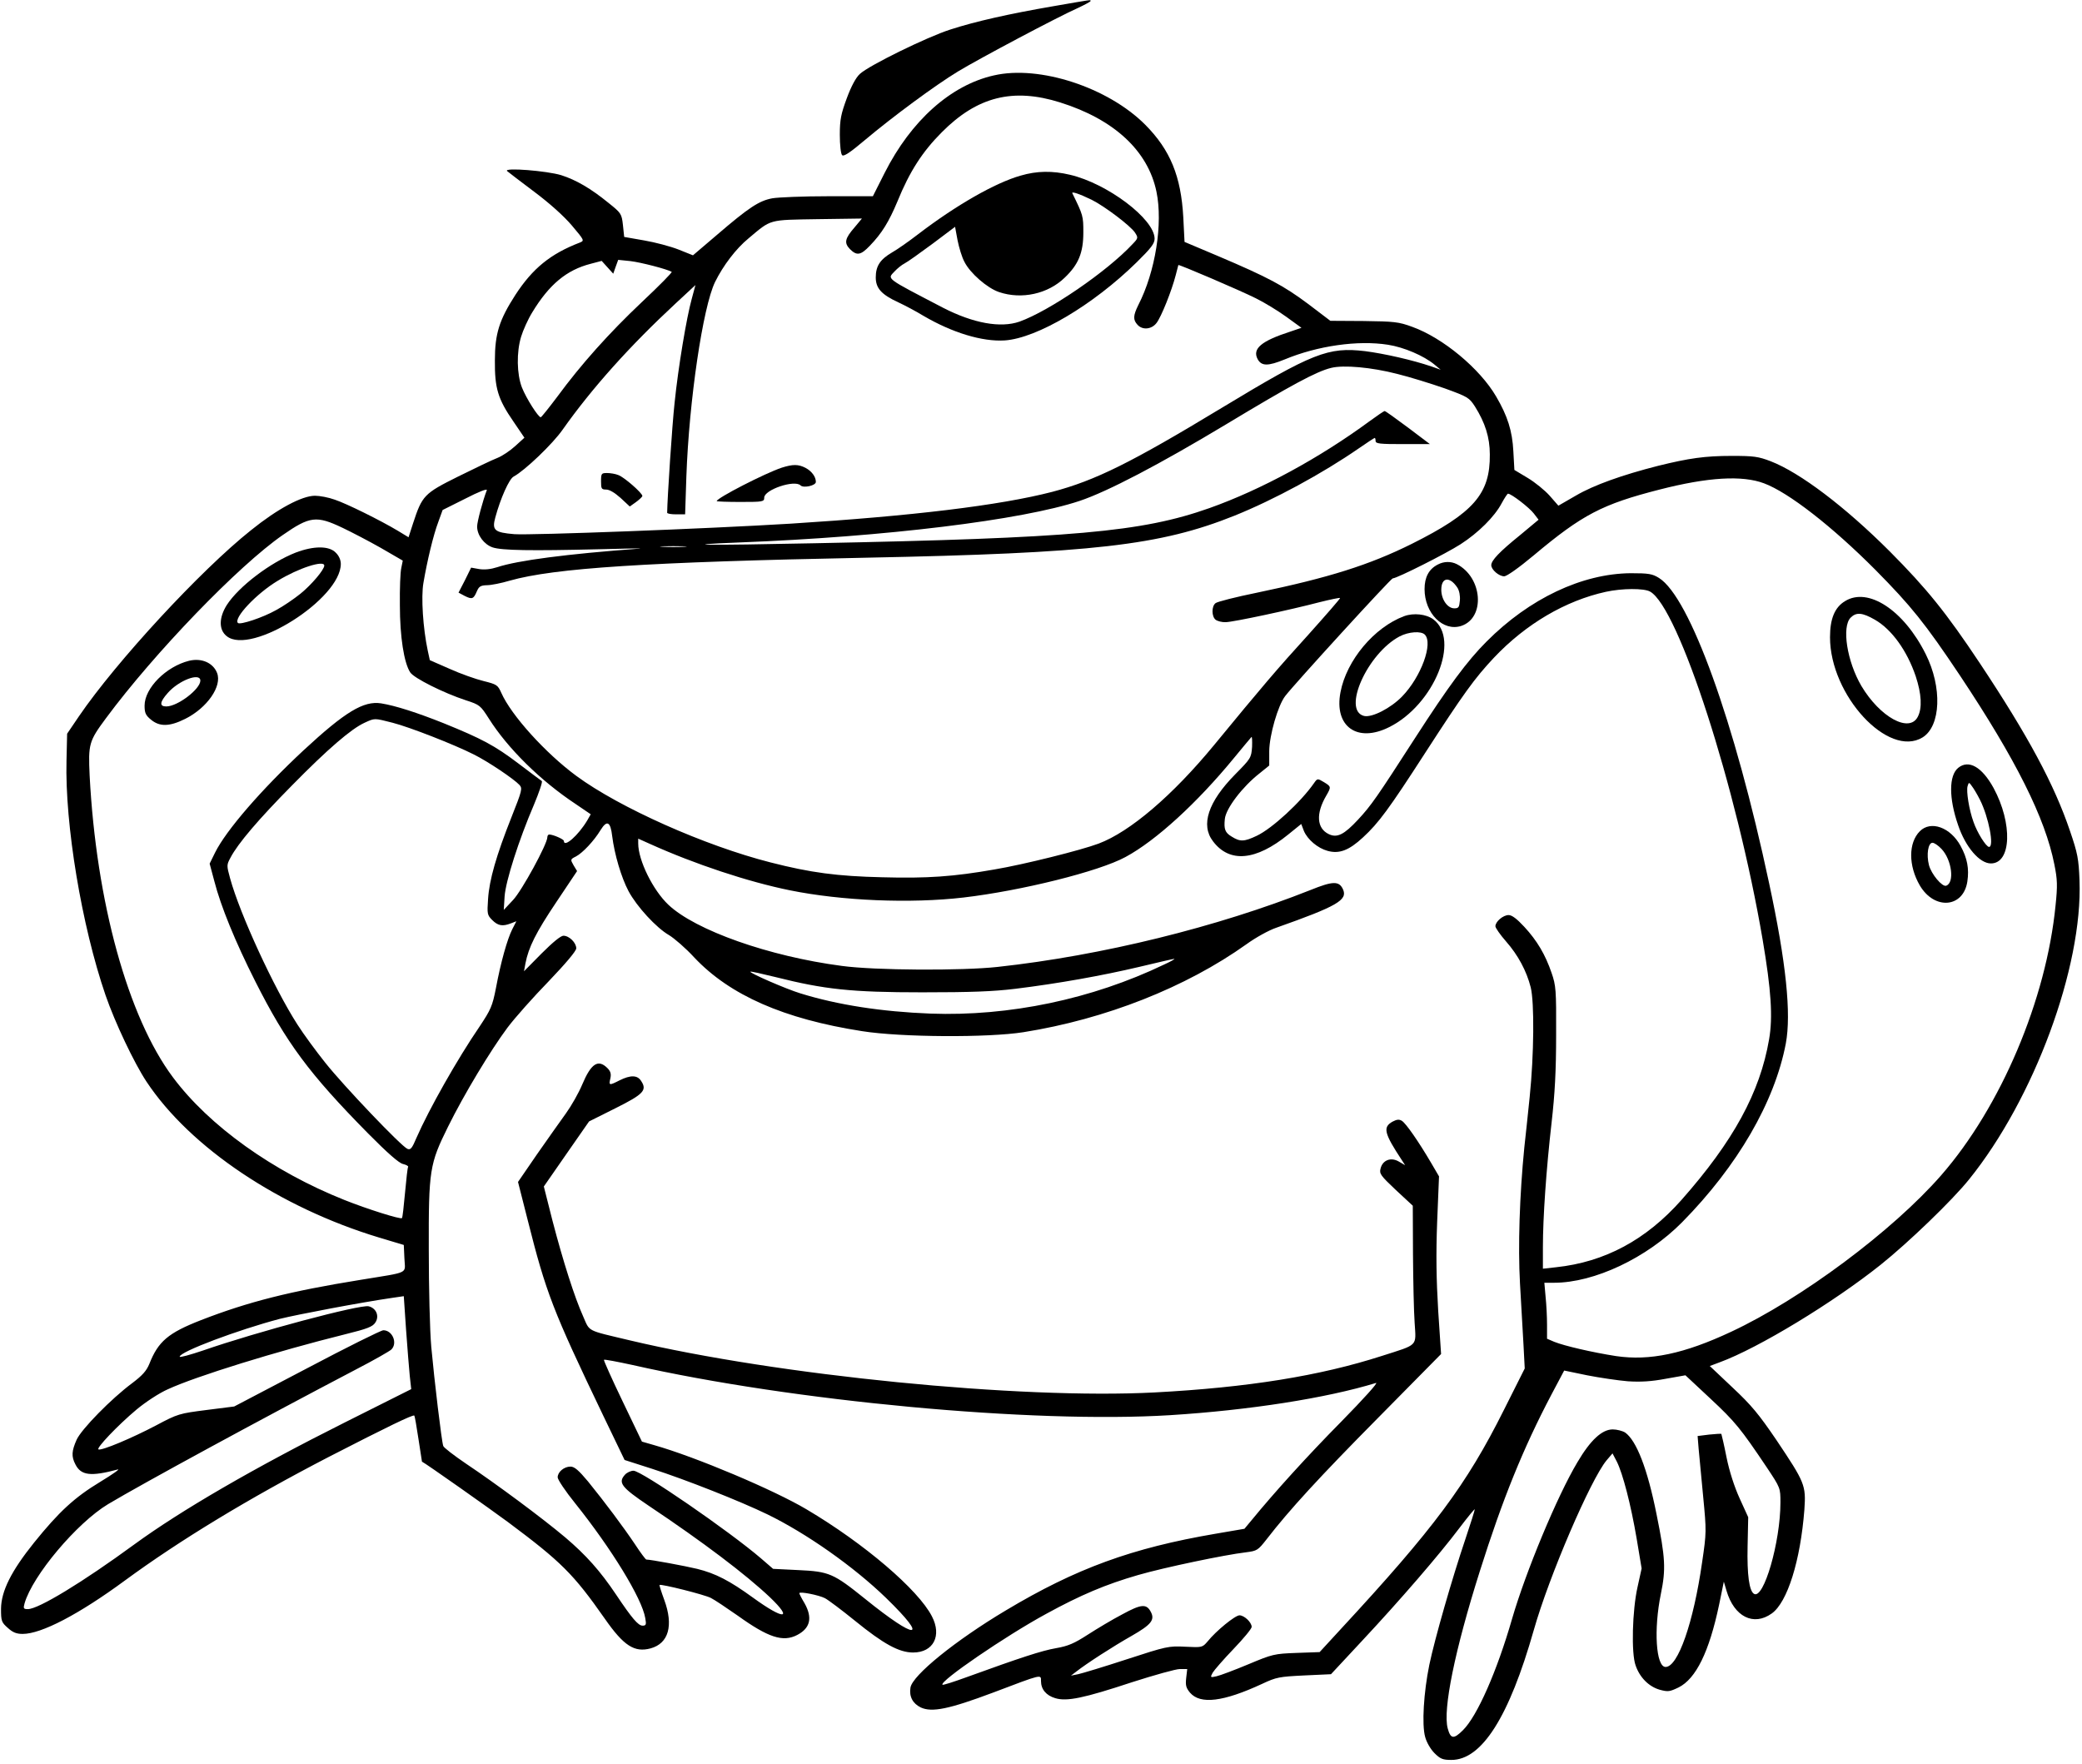 <?xml version="1.0" standalone="no"?>
<!DOCTYPE svg PUBLIC "-//W3C//DTD SVG 20010904//EN"
 "http://www.w3.org/TR/2001/REC-SVG-20010904/DTD/svg10.dtd">
<svg version="1.0" xmlns="http://www.w3.org/2000/svg"
 width="1008pt" height="854pt" viewBox="0 0 1008 854"
 preserveAspectRatio="xMidYMid meet">

<g transform="translate(0,854) scale(0.1,-0.1)"
fill="#000000" stroke="none">
<path d="M5100 8510 c-215 -37 -379 -74 -499 -113 -113 -36 -396 -175 -438
-215 -19 -17 -42 -60 -63 -117 -28 -76 -34 -103 -34 -177 0 -51 5 -93 11 -99
8 -8 38 12 108 71 138 116 344 268 453 334 104 63 483 264 580 307 34 16 62
31 62 34 0 7 11 8 -180 -25z"/>
<path d="M4812 8175 c-209 -47 -401 -219 -529 -472 l-57 -113 -217 0 c-119 0
-241 -5 -270 -10 -64 -12 -113 -44 -269 -178 l-115 -98 -70 28 c-38 15 -113
35 -166 44 l-97 17 -6 57 c-6 55 -9 59 -69 107 -87 71 -158 112 -230 135 -69
21 -279 38 -262 20 6 -5 64 -50 131 -100 75 -56 145 -119 183 -164 60 -71 61
-73 39 -82 -143 -55 -229 -125 -313 -254 -78 -121 -99 -188 -99 -317 -1 -134
14 -186 90 -296 l53 -78 -44 -40 c-25 -23 -64 -49 -87 -58 -24 -9 -109 -50
-190 -90 -165 -82 -174 -92 -218 -226 l-22 -68 -51 31 c-87 52 -249 132 -306
151 -30 11 -73 19 -96 19 -63 0 -181 -63 -310 -167 -244 -194 -653 -637 -833
-901 l-57 -84 -3 -130 c-8 -309 73 -798 189 -1136 46 -133 138 -327 198 -418
212 -320 646 -610 1126 -755 l120 -36 3 -65 c3 -77 31 -64 -213 -104 -341 -55
-543 -106 -772 -195 -159 -62 -207 -103 -250 -212 -14 -34 -34 -56 -83 -93
-101 -75 -246 -223 -269 -274 -24 -54 -26 -81 -6 -119 27 -54 74 -60 205 -25
14 4 -24 -23 -85 -60 -124 -75 -199 -144 -320 -294 -111 -138 -159 -235 -160
-320 0 -59 2 -66 33 -93 24 -22 42 -29 72 -29 90 0 271 94 494 258 267 196
600 398 988 599 284 146 408 206 414 200 2 -2 11 -52 20 -113 9 -60 17 -109
17 -110 16 -7 332 -230 417 -293 256 -191 316 -250 468 -467 92 -132 144 -165
222 -144 87 24 112 110 66 235 -14 38 -24 70 -23 72 7 6 219 -47 249 -63 18
-9 76 -48 129 -85 149 -107 220 -130 289 -94 63 33 75 83 35 154 -14 23 -25
45 -25 48 0 10 95 -9 124 -24 17 -9 82 -58 145 -109 139 -113 214 -154 282
-154 98 0 140 81 91 175 -66 129 -328 353 -607 518 -158 94 -537 254 -738 311
l-59 17 -94 196 c-52 108 -92 198 -90 200 2 3 64 -9 138 -25 777 -176 1939
-284 2603 -243 382 24 755 82 997 156 13 4 -60 -77 -167 -186 -169 -171 -326
-345 -435 -478 l-35 -42 -140 -24 c-404 -69 -674 -167 -1015 -371 -245 -146
-453 -315 -462 -374 -7 -43 11 -77 50 -96 54 -25 137 -8 350 72 240 91 232 89
232 56 0 -40 25 -70 69 -83 56 -17 138 0 371 77 109 35 213 64 232 64 l36 0
-5 -43 c-4 -36 -1 -48 19 -72 50 -57 160 -44 348 43 70 33 84 35 204 41 l130
6 149 160 c186 199 376 419 473 548 41 54 74 94 74 90 0 -5 -20 -69 -45 -143
-64 -189 -149 -485 -175 -610 -27 -132 -37 -289 -20 -349 7 -26 26 -59 45 -78
28 -28 40 -33 82 -33 147 0 279 207 399 629 74 261 275 728 352 821 l29 34 21
-40 c29 -58 68 -208 96 -373 l24 -144 -20 -91 c-25 -111 -31 -320 -9 -379 20
-58 64 -102 116 -117 41 -11 48 -10 92 11 84 42 148 172 196 400 l23 112 13
-44 c37 -126 131 -173 219 -110 76 54 139 256 158 503 8 118 3 130 -135 336
-85 125 -121 169 -213 255 l-110 104 48 18 c188 69 551 290 779 472 134 107
346 311 428 413 315 390 551 1028 535 1448 -4 104 -9 131 -46 239 -76 225
-203 461 -437 813 -163 245 -257 361 -435 540 -217 217 -435 382 -577 437 -60
23 -82 26 -188 26 -130 0 -207 -11 -357 -48 -173 -44 -311 -93 -398 -144 l-85
-49 -42 48 c-23 26 -71 65 -106 86 l-65 39 -5 90 c-5 99 -28 171 -83 265 -79
136 -259 285 -407 338 -65 24 -87 26 -234 28 l-162 1 -108 82 c-118 88 -192
128 -437 232 l-161 68 -6 119 c-11 199 -63 326 -184 448 -180 181 -513 290
-733 239z m321 -131 c261 -82 425 -234 466 -432 32 -154 -5 -388 -88 -549 -25
-51 -26 -71 -4 -95 24 -27 68 -23 92 8 23 29 74 157 93 231 7 26 13 49 13 50
2 4 295 -121 375 -161 41 -20 108 -61 148 -90 l73 -53 -53 -18 c-142 -46 -186
-83 -159 -134 19 -34 50 -34 131 -1 159 66 354 94 500 71 77 -12 173 -53 225
-96 l30 -25 -45 16 c-91 31 -228 62 -321 74 -179 21 -253 -8 -693 -274 -441
-267 -613 -352 -821 -407 -255 -66 -679 -117 -1265 -154 -408 -25 -1260 -57
-1340 -51 -96 8 -109 19 -92 81 25 92 67 187 89 198 54 29 189 158 237 227
142 201 326 406 547 611 l96 89 -18 -67 c-25 -90 -65 -328 -83 -503 -12 -109
-35 -460 -36 -532 0 -5 20 -8 43 -8 l44 0 6 183 c13 368 80 821 139 942 39 79
101 161 162 211 112 94 94 89 335 93 l214 3 -35 -42 c-48 -55 -52 -76 -23
-106 33 -33 52 -30 96 16 59 61 93 117 134 215 59 145 121 241 215 335 171
172 344 216 573 144z m-2152 -795 l12 33 59 -6 c51 -6 178 -39 200 -52 4 -2
-61 -68 -143 -145 -160 -151 -296 -303 -412 -461 -40 -53 -75 -97 -79 -98 -12
0 -70 91 -91 144 -25 64 -27 171 -4 246 9 30 33 84 54 118 82 135 166 205 283
235 l53 14 28 -31 28 -31 12 34z m3783 -519 c61 -15 164 -47 230 -70 113 -41
119 -45 147 -88 49 -78 72 -149 72 -232 2 -191 -78 -283 -378 -433 -205 -102
-402 -164 -748 -236 -103 -21 -194 -44 -202 -51 -20 -16 -19 -64 0 -80 9 -7
31 -13 50 -12 38 1 310 59 455 97 52 13 96 22 98 20 2 -2 -67 -81 -153 -177
-152 -167 -226 -254 -457 -535 -201 -244 -407 -420 -559 -477 -85 -32 -361
-101 -503 -125 -199 -35 -327 -44 -545 -38 -217 5 -346 22 -541 72 -318 81
-731 265 -940 419 -148 109 -315 293 -363 402 -17 38 -22 41 -86 57 -37 9
-111 35 -164 59 l-96 42 -10 46 c-23 108 -33 260 -21 328 18 106 48 232 72
295 l21 58 110 55 c64 33 107 50 104 41 -20 -52 -47 -153 -47 -176 0 -42 34
-87 75 -101 45 -15 186 -17 515 -9 135 4 223 5 195 3 -351 -26 -589 -57 -688
-90 -31 -10 -61 -13 -87 -9 l-39 7 -30 -61 -31 -60 30 -16 c36 -18 43 -15 59
23 10 23 18 28 49 29 20 0 70 10 110 22 216 61 663 90 1722 111 1101 22 1427
59 1788 204 191 77 425 204 600 325 41 28 75 51 78 51 2 0 4 -7 4 -15 0 -13
21 -15 132 -15 l131 0 -106 80 c-59 44 -109 80 -113 80 -4 0 -36 -22 -73 -49
-242 -178 -525 -332 -776 -421 -328 -116 -660 -145 -1914 -170 -524 -11 -684
-9 -359 4 702 27 1366 108 1645 201 135 45 387 177 708 370 317 191 439 257
510 274 60 15 195 3 319 -29z m1777 -530 c118 -44 329 -208 539 -419 172 -174
240 -258 409 -511 271 -407 413 -691 457 -914 15 -74 16 -103 6 -199 -45 -457
-265 -976 -554 -1307 -236 -270 -678 -599 -1016 -757 -228 -107 -395 -142
-558 -118 -115 18 -249 49 -299 69 l-35 15 0 68 c0 37 -3 98 -7 135 l-6 68 47
0 c195 0 449 120 620 293 269 273 448 582 502 865 27 144 2 391 -81 777 -167
784 -384 1384 -533 1477 -32 20 -50 23 -137 23 -235 -2 -490 -122 -698 -331
-94 -94 -184 -216 -346 -467 -185 -287 -212 -326 -276 -395 -67 -72 -101 -90
-142 -70 -58 28 -63 99 -12 186 25 43 24 44 -12 66 -30 18 -31 18 -47 -5 -64
-92 -203 -220 -277 -255 -61 -29 -81 -30 -122 -4 -32 19 -38 36 -33 85 5 51
85 156 168 221 l47 38 0 70 c1 78 42 220 77 266 46 60 512 570 521 570 20 0
258 120 328 165 87 56 165 134 199 198 14 26 28 47 31 47 16 0 104 -68 125
-96 l23 -30 -90 -75 c-99 -80 -139 -122 -139 -145 0 -22 37 -54 63 -54 13 1
69 40 142 101 236 198 332 248 610 319 234 60 400 70 506 30z m-6883 -215 c42
-20 125 -63 185 -97 l107 -62 -7 -35 c-5 -20 -8 -101 -7 -181 0 -153 20 -279
50 -325 18 -28 162 -100 269 -135 68 -22 71 -25 112 -89 91 -144 250 -301 421
-414 l72 -49 -17 -30 c-43 -72 -113 -134 -113 -99 0 8 -52 31 -71 31 -5 0 -9
-6 -9 -13 0 -33 -124 -260 -166 -304 l-45 -48 4 65 c5 74 69 274 142 444 25
60 43 112 38 115 -5 3 -55 41 -112 84 -116 88 -179 121 -361 195 -130 52 -236
86 -305 97 -85 13 -174 -41 -375 -227 -204 -190 -375 -387 -429 -496 l-26 -53
23 -86 c31 -120 100 -290 198 -484 150 -297 260 -446 546 -736 95 -96 150
-144 169 -148 16 -4 27 -10 25 -14 -3 -4 -9 -60 -15 -125 -6 -66 -12 -121 -15
-123 -7 -7 -169 44 -279 88 -346 138 -654 358 -830 594 -218 292 -371 848
-403 1460 -7 153 -4 166 79 278 234 316 642 739 856 887 131 91 163 95 289 35z
m1655 -92 c-29 -2 -77 -2 -105 0 -29 2 -6 3 52 3 58 0 81 -1 53 -3z m4676
-217 c138 -77 419 -946 545 -1686 41 -242 50 -374 31 -482 -44 -257 -173 -493
-424 -777 -171 -193 -371 -301 -608 -326 l-63 -7 0 105 c0 143 16 374 42 602
16 140 22 252 22 425 1 219 -1 239 -22 300 -30 88 -70 156 -132 223 -36 39
-60 57 -76 57 -27 0 -64 -32 -64 -54 0 -8 23 -41 51 -73 59 -67 100 -144 120
-223 18 -73 16 -326 -5 -530 -9 -85 -20 -195 -26 -245 -23 -232 -31 -478 -21
-658 6 -100 13 -234 17 -297 l6 -115 -101 -201 c-181 -362 -339 -574 -789
-1060 l-103 -112 -112 -4 c-108 -4 -116 -6 -233 -55 -67 -28 -136 -54 -154
-58 -31 -7 -31 -6 -19 17 7 12 52 64 101 115 48 50 88 98 88 107 0 22 -36 56
-59 56 -21 0 -113 -75 -154 -126 -26 -30 -26 -30 -109 -26 -80 4 -90 2 -283
-61 -110 -36 -216 -68 -235 -72 l-35 -7 25 19 c51 40 178 122 268 173 96 55
115 78 93 118 -21 39 -47 36 -137 -13 -48 -25 -123 -70 -168 -99 -65 -42 -95
-55 -153 -65 -69 -12 -170 -45 -432 -140 -63 -23 -116 -40 -118 -37 -16 16
305 236 502 343 166 91 289 143 445 188 128 37 420 98 522 110 54 7 58 9 101
64 109 141 253 298 538 586 l306 310 -14 210 c-9 151 -11 272 -5 430 l9 220
-38 65 c-61 104 -123 193 -142 204 -13 8 -24 7 -45 -4 -48 -27 -41 -56 46
-188 l15 -23 -31 18 c-38 22 -78 7 -88 -34 -7 -25 1 -35 74 -104 l82 -76 1
-234 c1 -129 4 -278 8 -333 7 -116 20 -103 -158 -160 -301 -97 -649 -153
-1101 -177 -652 -34 -1823 82 -2540 252 -214 51 -193 40 -227 117 -41 91 -96
263 -148 462 l-42 166 109 157 110 158 128 64 c136 68 154 87 124 132 -18 29
-52 29 -104 3 -51 -26 -53 -25 -45 9 5 22 1 35 -14 50 -45 45 -79 23 -122 -79
-17 -41 -53 -104 -79 -140 -26 -36 -89 -125 -140 -198 l-92 -134 47 -185 c89
-353 121 -436 365 -945 l104 -216 131 -42 c165 -53 430 -158 560 -221 189 -92
417 -252 575 -405 211 -205 149 -207 -102 -4 -153 123 -173 132 -323 139
l-122 6 -59 51 c-154 132 -578 424 -617 424 -13 0 -32 -9 -41 -19 -35 -39 -18
-61 114 -150 265 -177 472 -334 588 -444 114 -109 67 -110 -83 -1 -113 82
-181 117 -270 139 -58 14 -225 45 -246 45 -3 0 -28 33 -54 73 -57 85 -146 204
-228 305 -46 55 -66 72 -85 72 -31 0 -62 -26 -62 -52 0 -11 38 -68 85 -126
176 -220 323 -460 339 -555 6 -32 4 -37 -13 -37 -21 0 -51 35 -128 150 -77
115 -146 192 -246 277 -114 96 -337 261 -479 356 -59 40 -110 79 -112 87 -8
23 -43 316 -58 480 -7 81 -12 287 -12 470 -1 387 4 415 93 595 77 156 206 370
288 480 36 48 126 149 200 225 83 87 133 146 133 159 0 27 -34 61 -62 61 -13
0 -51 -31 -106 -86 l-85 -86 7 38 c15 78 51 150 149 296 l101 151 -17 28 c-16
28 -16 29 12 43 32 17 87 75 119 128 31 50 48 40 56 -30 11 -88 44 -200 79
-266 40 -75 135 -178 196 -213 25 -15 81 -63 123 -109 172 -182 433 -297 812
-356 190 -30 611 -32 781 -5 397 63 787 217 1080 426 44 32 109 68 145 80 294
104 346 134 322 186 -19 41 -49 40 -158 -4 -451 -179 -1009 -317 -1514 -372
-172 -19 -595 -17 -755 5 -351 46 -708 172 -839 296 -75 71 -146 215 -146 297
l0 23 58 -26 c215 -97 474 -183 676 -224 251 -51 583 -65 841 -35 281 33 655
126 784 196 147 79 347 262 525 479 43 52 81 98 85 102 3 4 4 -18 3 -48 -4
-53 -6 -56 -82 -133 -131 -133 -168 -245 -107 -324 80 -106 208 -94 364 33
l63 51 13 -34 c18 -42 67 -83 114 -96 57 -16 104 2 172 65 76 70 126 138 301
409 185 286 239 361 333 461 154 163 346 276 542 319 78 17 184 18 214 1z
m-6088 -635 c82 -21 297 -105 392 -153 69 -34 195 -119 222 -148 15 -17 13
-26 -39 -157 -73 -184 -107 -302 -113 -395 -5 -72 -4 -78 20 -102 28 -28 50
-32 91 -16 l26 10 -20 -39 c-24 -48 -55 -157 -79 -285 -17 -87 -25 -104 -78
-184 -109 -159 -247 -404 -306 -539 -22 -52 -29 -61 -44 -55 -29 11 -310 306
-398 417 -44 55 -105 138 -135 185 -113 176 -278 533 -326 708 -17 62 -17 65
2 100 36 69 137 187 298 350 173 176 287 274 351 303 50 23 46 23 136 0z
m3734 -1171 c-348 -167 -749 -251 -1130 -237 -235 9 -450 42 -630 98 -69 21
-248 99 -242 105 2 2 56 -10 121 -26 238 -60 368 -74 711 -74 236 0 343 4 450
17 211 26 422 64 600 106 88 21 165 39 170 39 6 0 -17 -13 -50 -28z m-3651
-1992 l7 -63 -323 -162 c-437 -219 -792 -425 -1018 -590 -250 -183 -464 -313
-515 -313 -21 0 -23 3 -16 28 39 135 253 389 404 480 171 102 738 410 1200
652 87 45 164 89 172 97 31 31 5 93 -39 93 -11 0 -178 -83 -371 -185 l-351
-184 -134 -17 c-132 -17 -138 -18 -245 -75 -118 -62 -261 -122 -278 -116 -14
4 92 116 184 193 43 36 110 80 151 98 136 63 527 184 861 267 105 26 131 36
144 56 21 31 5 70 -32 79 -41 10 -543 -124 -802 -214 -62 -21 -113 -35 -113
-30 0 24 283 130 484 183 84 21 394 80 546 102 l55 8 11 -162 c6 -89 15 -190
18 -225z m5897 -25 c62 -4 114 -1 183 12 l96 17 121 -113 c120 -112 146 -144
273 -333 66 -99 66 -100 66 -170 0 -191 -81 -471 -128 -442 -23 14 -34 91 -31
230 l3 141 -41 90 c-26 57 -50 131 -64 200 -12 61 -24 111 -25 113 -1 2 -28 0
-59 -3 l-56 -7 5 -62 c3 -33 13 -138 22 -232 16 -166 16 -174 -5 -316 -42
-294 -117 -508 -177 -508 -47 0 -58 183 -23 353 25 121 22 175 -21 387 -44
220 -97 356 -152 395 -13 8 -40 15 -60 15 -52 0 -108 -52 -171 -159 -98 -164
-250 -530 -316 -757 -73 -254 -169 -472 -238 -540 -45 -45 -60 -43 -74 9 -24
90 34 377 156 762 110 348 209 593 347 855 l61 115 111 -23 c61 -12 150 -25
197 -29z"/>
<path d="M4942 7690 c-124 -35 -314 -144 -497 -284 -44 -34 -101 -74 -126 -88
-58 -34 -79 -66 -79 -121 0 -52 27 -83 110 -121 30 -14 85 -43 121 -65 140
-82 285 -126 394 -119 156 11 427 171 638 378 71 70 87 91 87 115 -1 95 -229
267 -410 309 -84 20 -160 19 -238 -4z m343 -117 c64 -32 188 -126 210 -159 16
-25 16 -27 -12 -56 -124 -133 -402 -323 -547 -375 -92 -32 -224 -8 -370 67
-282 147 -271 138 -235 176 13 14 35 32 49 39 14 7 74 50 135 95 l109 82 12
-65 c7 -35 21 -82 33 -104 27 -55 111 -128 168 -147 109 -37 237 -9 318 70 67
64 90 121 90 219 0 79 -1 83 -53 189 -6 11 33 -2 93 -31z"/>
<path d="M3785 6276 c-81 -27 -315 -147 -315 -162 0 -2 52 -4 115 -4 109 0
115 1 115 21 0 38 147 88 176 59 14 -14 74 -1 74 17 0 25 -20 52 -50 68 -35
18 -61 18 -115 1z"/>
<path d="M2910 6210 c0 -36 2 -40 25 -40 16 0 42 -16 70 -41 l44 -41 31 22
c16 12 30 25 30 29 0 14 -88 91 -116 101 -14 6 -39 10 -55 10 -27 0 -29 -2
-29 -40z"/>
<path d="M6961 5807 c-43 -22 -64 -61 -64 -119 0 -117 90 -207 178 -178 117
39 103 235 -22 299 -28 14 -62 14 -92 -2z m95 -112 c9 -14 14 -39 12 -62 -3
-33 -6 -38 -27 -38 -33 0 -63 43 -63 90 0 61 41 66 78 10z"/>
<path d="M8933 5630 c-50 -30 -73 -85 -73 -175 0 -281 282 -586 448 -485 89
55 96 243 15 404 -106 212 -278 325 -390 256z m144 -90 c82 -47 156 -150 198
-274 28 -85 32 -154 10 -196 -41 -80 -183 -2 -273 149 -70 119 -96 287 -52
331 27 27 56 25 117 -10z"/>
<path d="M6798 5557 c-145 -54 -279 -214 -308 -368 -32 -166 81 -247 236 -169
217 108 346 424 213 522 -34 25 -95 32 -141 15z m100 -89 c42 -42 -18 -205
-109 -299 -56 -58 -147 -104 -185 -95 -107 27 16 302 172 385 44 23 104 27
122 9z"/>
<path d="M9481 4823 c-46 -37 -46 -147 -1 -277 36 -107 104 -186 159 -186 99
0 106 193 13 365 -56 102 -120 139 -171 98z m105 -155 c42 -83 70 -228 44
-228 -14 0 -57 68 -75 120 -22 60 -36 150 -29 174 6 20 7 20 21 0 8 -10 26
-40 39 -66z"/>
<path d="M9295 4516 c-56 -56 -56 -167 0 -263 71 -120 211 -108 230 20 9 61 0
112 -33 172 -49 90 -144 124 -197 71z m105 -86 c50 -53 64 -164 22 -178 -19
-6 -71 55 -83 100 -13 51 -4 108 17 108 9 0 28 -13 44 -30z"/>
<path d="M1432 5865 c-123 -48 -276 -164 -334 -254 -39 -62 -39 -121 0 -151
118 -94 552 181 552 350 0 19 -9 40 -25 55 -32 33 -106 33 -193 0z m138 -63
c0 -20 -62 -93 -115 -136 -31 -25 -85 -62 -119 -80 -64 -36 -173 -72 -184 -62
-23 23 89 142 192 204 101 62 226 102 226 74z"/>
<path d="M915 5341 c-111 -28 -215 -132 -215 -217 0 -35 5 -47 31 -68 42 -35
90 -34 166 4 106 53 179 158 154 222 -19 49 -75 74 -136 59z m55 -96 c0 -41
-110 -125 -165 -125 -34 0 -32 21 7 65 53 61 158 101 158 60z"/>
</g>
</svg>
